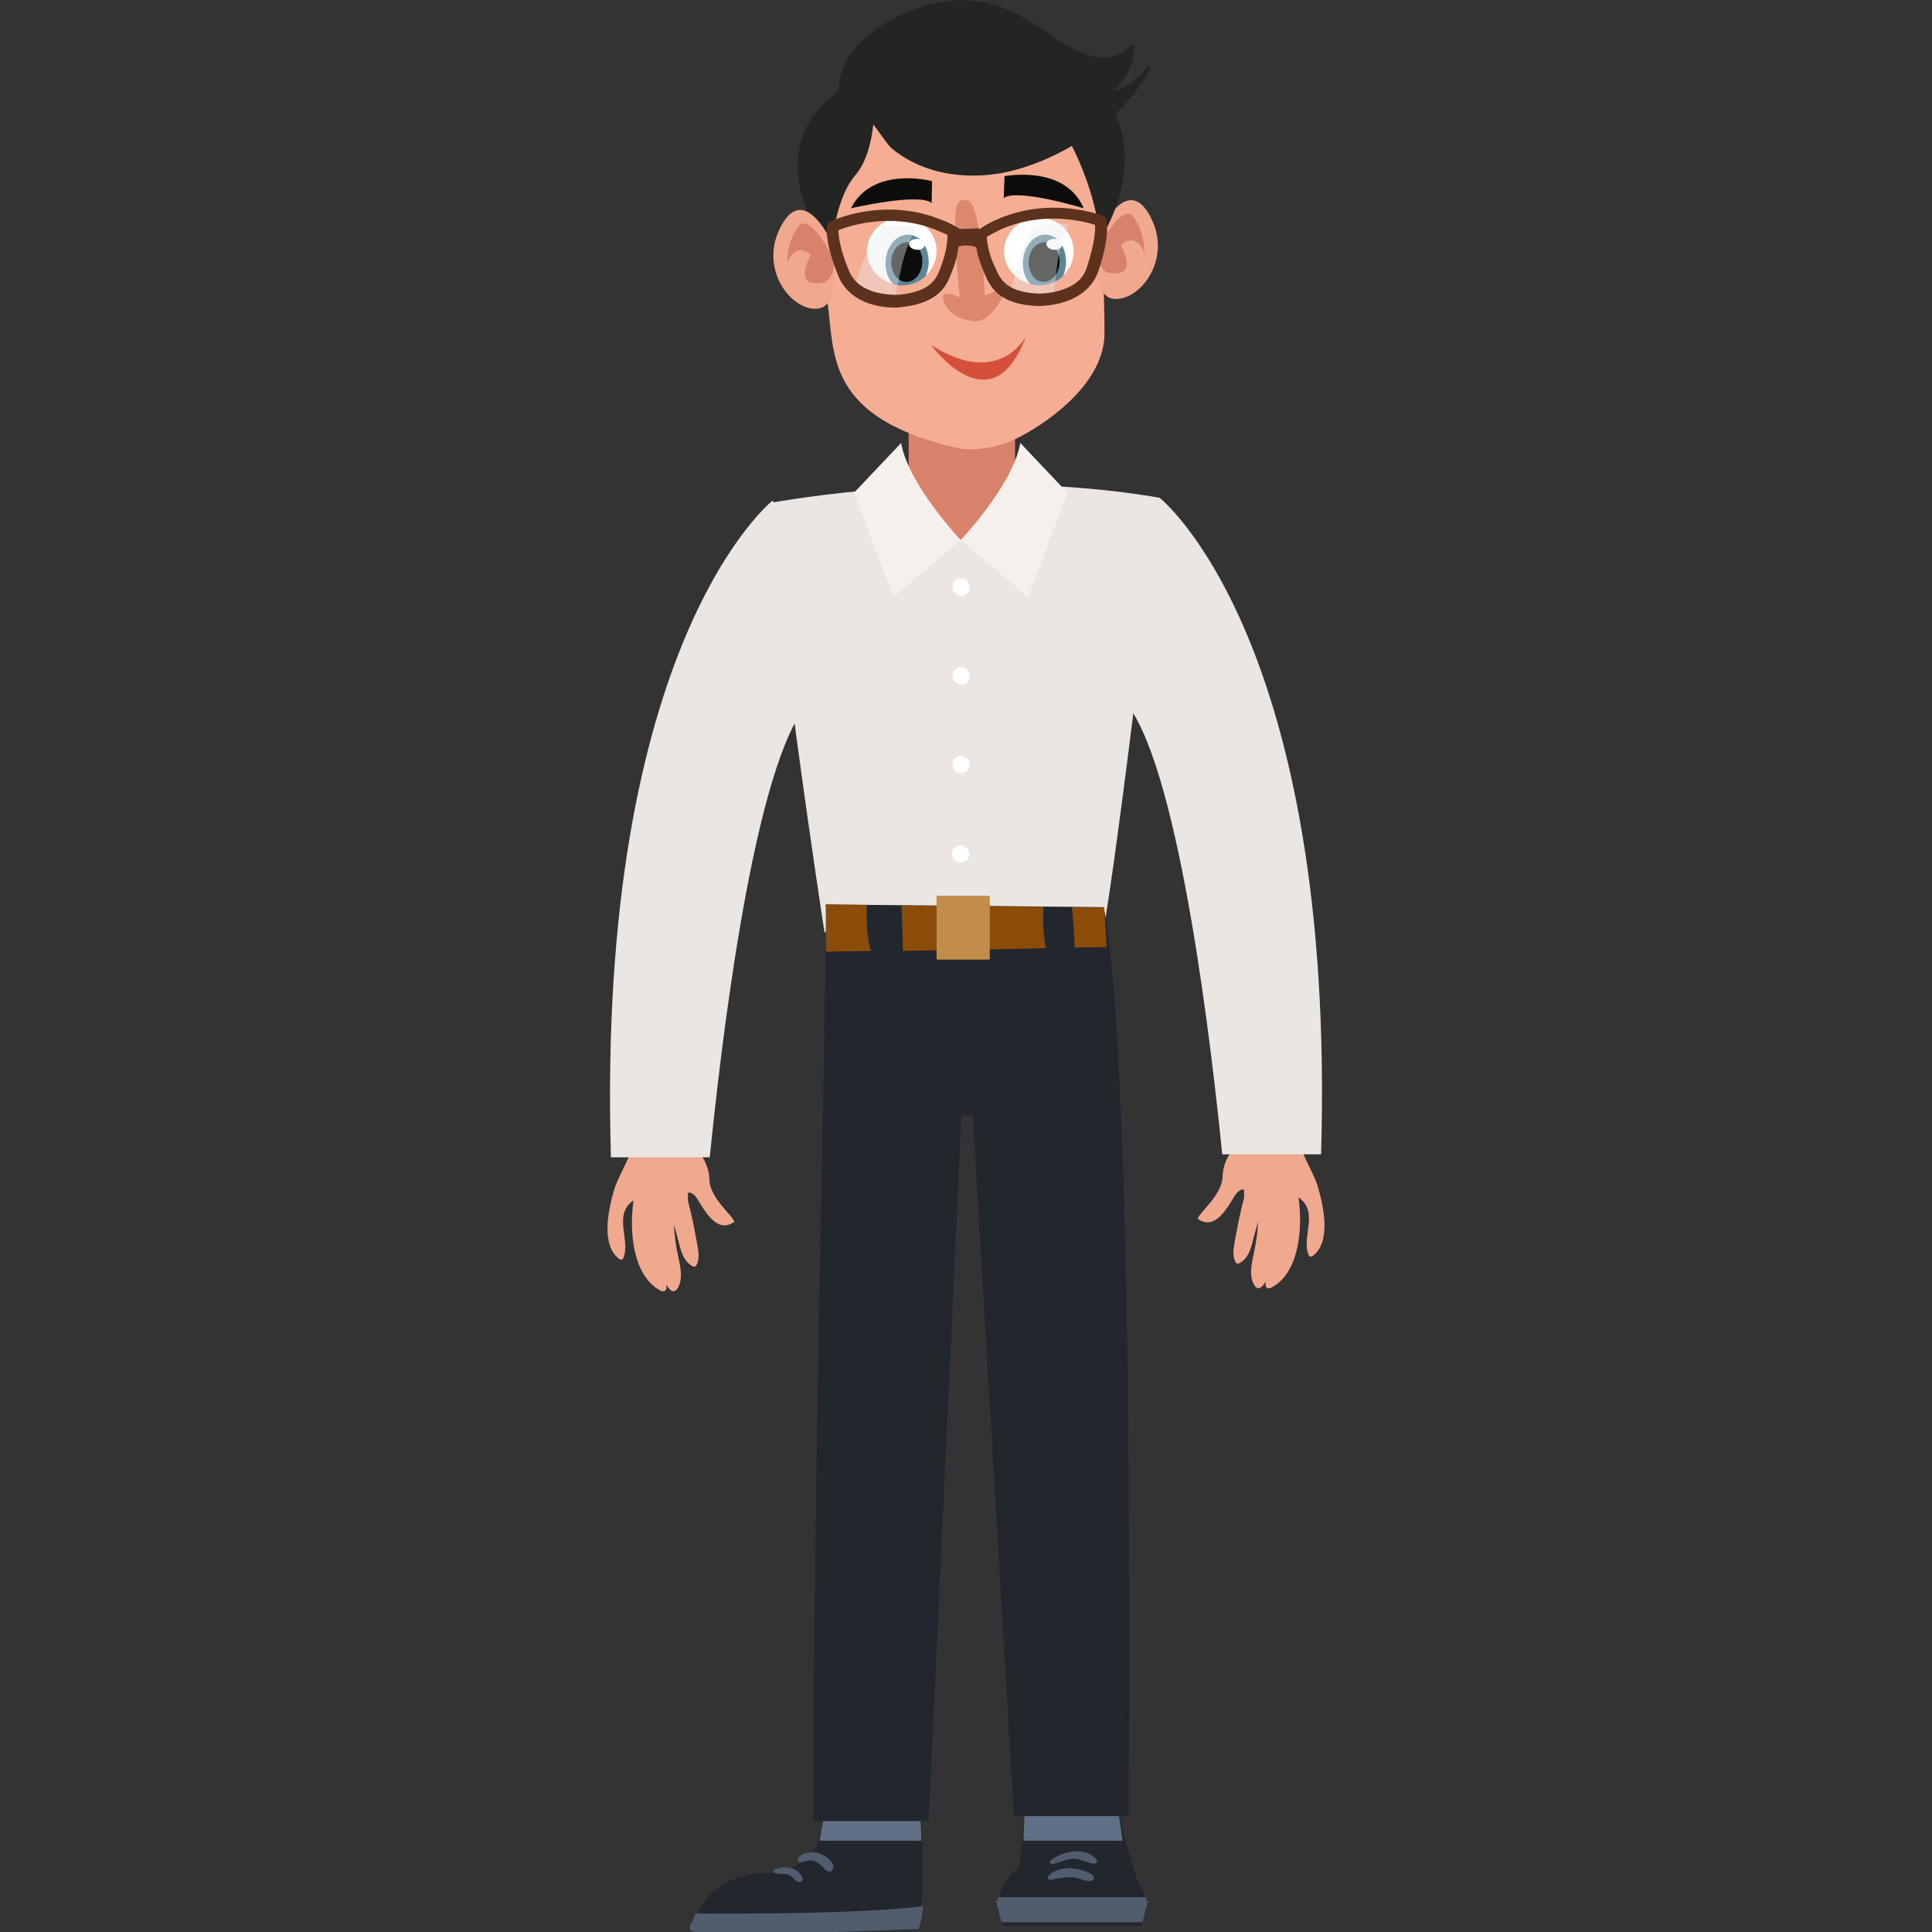 <svg aria-hidden="true" focusable="false" role="img" xmlns="http://www.w3.org/2000/svg" viewBox="0 0 512 512">
<rect x="0" y="0" width="512" height="512" fill="#333333" stroke="none"/>
<style type="text/css">
	.st0{fill:#EBE6E2;}
	.st1{fill:#D8826C;}
	.st2{fill:#FFFFFF;}
	.st3{fill:#F5F0EB;}
	.st4{fill:#F5AE94;}
	.st5{fill:#DD876C;}
	.st6{fill:#0D0D0C;}
	.st7{fill:#5C8696;}
	.st8{fill:#242422;}
	.st9{fill:#F0A98F;}
	.st10{opacity:0.4;fill:#EAECED;}
	.st11{fill:#5C311E;}
	.st12{fill:#D5503B;}
	.st13{fill:#22272E;}
	.st14{fill:#617085;}
	.st15{fill:#515D6E;stroke:#515D6E;stroke-miterlimit:10;}
	.st16{fill:#515D6E;}
	.st17{fill:#8C4C09;}
	.st18{fill:#C28C4B;}
</style>
<g>
	<g>
		<path class="st0" d="M204.6,133.2c0,0,52.6-9.9,102.7-1.3c0,0-11.2,95.4-15.1,115.8c0,0-39.5,9.9-73.7-0.7
			C218.4,247,204,151.6,204.6,133.2z"/>
		<path class="st1" d="M269,127.1c0,8.8-5.3,15.9-14.1,15.9l0,0c-8.7,0-14.1-7.1-14.1-15.9V107c0-8.8,5.3-15.9,14.1-15.9l0,0
			c8.7,0,14.1,7.1,14.1,15.9V127.1z"/>
		<g>
			<path class="st2" d="M257,155.6c0,1.2-1,2.3-2.3,2.3c-1.3,0-2.3-1-2.3-2.3c0-1.3,1-2.3,2.3-2.3C256,153.3,257,154.3,257,155.6z"
				/>
			<path class="st2" d="M257,179.1c0,1.3-1,2.3-2.3,2.3c-1.3,0-2.3-1-2.3-2.3c0-1.2,1-2.3,2.3-2.3C256,176.9,257,177.9,257,179.1z"
				/>
			<path class="st2" d="M256.9,226.3c0,1.3-1,2.3-2.3,2.3c-1.3,0-2.3-1-2.3-2.3c0-1.3,1-2.3,2.3-2.3
				C255.9,224.1,256.9,225.1,256.9,226.3z"/>
			<path class="st2" d="M257,202.6c0,1.3-1,2.3-2.3,2.3c-1.3,0-2.3-1-2.3-2.3c0-1.3,1-2.3,2.3-2.3C256,200.4,257,201.4,257,202.6z"
				/>
		</g>
		<g>
			<path class="st3" d="M238.8,117.4l-12.5,13.2l10.5,27.6l17.8-15.1C254.6,143.1,240.8,128.6,238.8,117.4z"/>
			<path class="st3" d="M270.4,117.4l12.5,13.2l-10.5,27.6l-17.8-15.1C254.6,143.1,268.4,128.6,270.4,117.4z"/>
		</g>
	</g>
	<g>
		<g>
			<path class="st4" d="M292.7,88.2c0.1,12.5-13.3,22.7-22.1,27.4c-8.9,4.8-16.6,3.2-16.6,3.2c-35.2-8-32.8-24.8-34.7-38.7
				c-1-6.8-1.9-19.6,1.1-35.4c0.4-2.1,1.1-4.1,1.9-5.9c5.5-11.4,18.4-15.8,18.4-15.8c7.7-2.7,16.5-3.3,24.5-1.8
				c11.6,2.1,20.6,8.1,23.6,19.9c0.9,3.8,1.5,7.7,1.9,11.6c1,8,1.5,16.1,1.8,24.2C292.6,80.7,292.7,84.4,292.7,88.2z"/>
		</g>
		<path class="st5" d="M255.7,53.2c0,0-2.7-2.4-2.6,6.8c0.1,9.2,1.3,18.8,1.3,18.8s-6.3-3.1-4,1.8c1.3,2.7,4,3.9,6.7,4.4
			c2.4,0.5,4.1-0.4,5.6-2.1c0.7-0.7,4.2-4.8,2.9-5.9c-0.6-0.5-3.8,1.1-4.6,1.3C260.9,78.3,260.1,50.8,255.7,53.2z"/>
		<path class="st6" d="M266.2,46.7c0,0,16-3.2,21,8.5c0,0-17.8-5.4-21.2-2.7L266.2,46.7z"/>
		<path class="st6" d="M247,48c0,0-15.7-4.2-21.5,7.2c0,0,18.1-4.2,21.4-1.4L247,48z"/>
		<g>
			<path class="st2" d="M281.6,73.1c-1.5,1.4-3.5,2.3-5.7,2.4c-1,0.1-2,0-2.9-0.3c-3.7-0.9-6.6-4.1-6.9-8c-0.3-4.9,3.5-9.2,8.6-9.5
				c5.1-0.3,9.4,3.3,9.8,8.2C284.7,68.8,283.6,71.4,281.6,73.1z"/>
			<g>
				<path class="st7" d="M282.5,70c-0.1,1.1-0.4,2.2-0.8,3.2c-1.5,1.4-3.5,2.3-5.7,2.4c-1,0.1-2,0-2.9-0.3c-1.4-1.4-2.2-3.7-2-6.2
					c0.3-4.1,3.1-7.2,6.3-6.9c1.1,0.1,2.1,0.6,2.9,1.3c0.5,0.4,0.9,1,1.2,1.6C282.2,66.4,282.6,68.1,282.5,70z"/>
				<path class="st6" d="M280.8,69.8c-0.2,2.9-2.2,5.1-4.5,4.9c-2.3-0.2-3.9-2.7-3.7-5.6c0.2-2.9,2.2-5.1,4.5-4.9
					C279.4,64.5,281,66.9,280.8,69.8z"/>
				<path class="st2" d="M281.5,64.9c-0.1,0.8-1.1,1.4-2.2,1.3c-1.2-0.1-2-0.8-2-1.6c0.1-0.8,1-1.3,2.2-1.3
					C280.6,63.4,281.5,64.1,281.5,64.9z"/>
			</g>
		</g>
		<g>
			<path class="st2" d="M245.3,73.1c-1.5,1.4-3.5,2.3-5.7,2.4c-1,0.1-2,0-2.9-0.3c-3.7-0.9-6.6-4.1-6.9-8c-0.3-4.9,3.5-9.2,8.6-9.5
				c5.1-0.3,9.4,3.3,9.8,8.2C248.3,68.8,247.2,71.4,245.3,73.1z"/>
			<g>
				<path class="st7" d="M246.1,70c-0.1,1.1-0.4,2.2-0.8,3.2c-1.5,1.4-3.5,2.3-5.7,2.4c-1,0.1-2,0-2.9-0.3c-1.4-1.4-2.2-3.7-2-6.2
					c0.3-4.1,3.1-7.2,6.3-6.9c1.1,0.1,2.1,0.6,2.9,1.3c0.5,0.4,0.9,1,1.2,1.6C245.8,66.4,246.2,68.1,246.1,70z"/>
				<path class="st6" d="M244.4,69.8c-0.2,2.9-2.2,5.1-4.5,4.9c-2.2-0.2-3.9-2.7-3.7-5.6c0.2-2.9,2.2-5.1,4.5-4.9
					C243,64.5,244.7,66.9,244.4,69.8z"/>
				<path class="st2" d="M245.1,64.9c-0.1,0.8-1,1.4-2.2,1.3c-1.2-0.1-2-0.8-2-1.6c0.1-0.8,1.1-1.3,2.2-1.3
					C244.2,63.4,245.1,64.1,245.1,64.9z"/>
			</g>
		</g>
		<path class="st8" d="M304.2,17.6c-2.1,2.9-5.5,5.7-9.1,6.5c3-3.2,5.9-7.5,5.4-11.9c0-0.2-0.3-0.4-0.5-0.3
			c-0.6,0.3-1.1,0.8-1.6,1.3c-2.7,2.5-7.2,2.4-10.5,1.2c-5.8-2.1-10.5-6.1-15.7-9.2c-5.7-3.4-12-5.4-18.7-5.1
			c-3.6,0.2-7.1,0.9-10.5,2.1c-8.3,3-18.1,8.9-20.3,18.1c-0.3,1.3-0.4,2.6-0.4,3.9c0,0.8,0.7,3.3,0.4,3.9c-0.2,0.3,0.2,0.7,0.4,0.5
			c0.1,0,0.3-0.1,0.3-0.2c0.1-0.2,0.1-0.2,0.1-0.3c3.9-3.2,10.4,9.2,12.8,11.2c9.1,7.6,22.1,8.7,32.9,5.7
			c12.1-3.3,25.5-11.7,32.5-21.8c1.2-1.7,2.3-3.3,3.1-5.2C304.9,17.5,304.4,17.3,304.2,17.6z"/>
		<g>
			<g>
				<path class="st9" d="M291.2,62c0,0,7.7-17.4,14.1-3.7c5.1,10.9-3.4,21.6-10.2,20.9C288.3,78.4,291.2,62,291.2,62z"/>
				<path class="st1" d="M291.7,64.7c0,0,5.7-11.2,8.7-7.2c3,4,2.9,9.5,2.9,9.5s-2.1-5.8-6.3-2c0,0,5.5,9.1-3.7,7.2
					C293.3,72.3,289.3,69.7,291.7,64.7z"/>
			</g>
		</g>
		<path class="st8" d="M231.7,25.2c0,0,0.9,14.3-5,21.2c-5.9,6.9-6.5,21-6.5,21s-21.7-27.7,3-43.8C223.1,23.5,228.1,21.6,231.7,25.2
			z"/>
		<path class="st8" d="M279.4,30.8c0,0,10,13.4,12.2,32.6c0,0,14.1-21.1,0.7-38.8C292.2,24.5,277.4,18.3,279.4,30.8z"/>
		<g>
			<g>
				<path class="st9" d="M220.6,64.6c0,0-7.7-17.4-14.1-3.7c-5.1,10.9,3.4,21.6,10.2,20.9C223.6,81.1,220.6,64.6,220.6,64.6z"/>
				<path class="st1" d="M220.2,67.3c0,0-5.7-11.2-8.7-7.2c-3,4-2.9,9.5-2.9,9.5s2.1-5.8,6.3-2c0,0-5.5,9.1,3.7,7.2
					C218.5,74.9,222.6,72.4,220.2,67.3z"/>
			</g>
		</g>
		<g>
			<g>
				<path class="st10" d="M243.1,60.2c-3.2-0.5-6.4-0.6-9.4-0.5c-1.9,3.2-3.7,6.5-5.1,10c-1,2.5-2,5.2-2.5,7.9
					c3,2.7,6.9,3.6,10.8,3.6C238.2,74,239.2,66.1,243.1,60.2z"/>
				<path class="st10" d="M283.3,59.4c-3.3-0.2-6.5,0-9.4,0.4c-1.6,3.4-3.1,6.9-4.2,10.4c-0.8,2.6-1.5,5.3-1.8,8.1
					c3.2,2.4,7.2,2.9,11.1,2.5C279.8,73.7,280,65.7,283.3,59.4z"/>
			</g>
			<path class="st11" d="M291.1,71.8c3.1-9.2,2.2-13.1,2.1-13.6l-0.2-0.7l-0.7-0.3c-0.6-0.2-14-5.4-28.4,1.1c-1.6,0.7-3,1.5-4.4,2.5
				l0-0.3l-5.3,0.2l-0.1-0.2l-0.7-0.4c-1.5-0.9-3.2-1.6-4.8-2.2c-14.8-5.6-28,0.5-28.5,0.8l-0.7,0.3l-0.2,0.8
				c-0.1,0.4-0.7,4.4,3,13.4c1.3,3.2,3.9,5.6,7.5,7c4.4,1.7,8.9,1.3,9.1,1.2c10.5-1.1,12.3-6.2,13.5-9.5c0.1-0.2,0.1-0.4,0.2-0.5
				c0.9-2.3,1.3-4.3,1.5-6c1-0.4,2.6-0.6,4.7,0.1c0.3,1.7,0.9,4,2,6.5c0.1,0.2,0.2,0.3,0.2,0.5c1.4,3.3,3.6,8.2,14.1,8.6
				c0.2,0,4.7,0.1,9-1.8C287.6,77.6,290,75.1,291.1,71.8z M238.4,78.1c0,0-4,0.3-7.7-1.1c-2.8-1-4.7-2.8-5.7-5.2
				c-2.5-6-2.8-9.4-2.8-10.8c3-1.2,13.7-4.7,25.3-0.3c1.2,0.5,2.5,1,3.6,1.6c0,1.3-0.2,4.1-1.5,7.7c-0.1,0.2-0.1,0.4-0.2,0.6
				C248.2,73.7,247,77.2,238.4,78.1z M282.8,76.3c-3.6,1.6-7.6,1.5-7.6,1.5c-8.6-0.4-10.1-3.8-11.4-6.8c-0.1-0.2-0.2-0.4-0.3-0.6
				c-1.6-3.5-1.9-6.3-2-7.6c1.1-0.7,2.3-1.3,3.5-1.9c11.3-5.1,22.2-2.3,25.2-1.3c0.1,1.4-0.1,4.9-2.1,11
				C287.4,73.2,285.6,75.1,282.8,76.3z"/>
		</g>
		<path class="st12" d="M246.7,91.4c0,0,16.1,22.2,25.2-2.3C271.9,89,265,103.1,246.7,91.4z"/>
	</g>
	<g>
		<g>
			<g>
				<g>
					<g>
						<path class="st13" d="M303.1,503.6l-34.9-4c1.7-2.7,2.5-8.9,2.9-14.8c0.6-8.2,0.4-16.8,0.4-16.8s23-5.6,23,0
							c0,2.8,1.3,10.7,2.9,16.8C300,494.3,303.1,503.6,303.1,503.6z"/>
						<path class="st13" d="M303.8,506.1c0,0.2,0-0.5,0-0.3c-0.1,1.9-0.6,1.7-1.4,4.6h-36.6c-0.9-2.8-1.3-2.7-1.4-4.6
							c0-0.2,0,0.1,0-0.1c0-8.7,8.8-15.6,19.7-15.6C295,490.1,303.8,497.4,303.8,506.1z"/>
					</g>
					<path class="st14" d="M271.2,487.8c0.6-11.3,0.4-19.7,0.4-19.7s23-5.6,23,0c0,2.8,1.3,8.4,2.9,19.7H271.2z"/>
				</g>
				<path class="st15" d="M303.8,503.3c-0.1,0-0.6,2.8-1.4,5.6h-36.6c-0.9-2.8-1.3-5.6-1.4-5.6H303.8z"/>
			</g>
			<path class="st16" d="M290.7,493c-2.7-3.8-9.2-2.5-12.3,0.1c-0.5,0.4,0,1,0.5,0.9c1.9-0.3,3.4-1.3,5.4-1.4
				c2.1-0.1,3.8,1.2,5.8,1.3C290.6,493.9,290.9,493.3,290.7,493z"/>
			<path class="st16" d="M289.5,496.9c-3-2.1-9-2.8-11.7,0.3c-0.4,0.4,0,1.1,0.6,1c1.8-0.5,3.9-0.7,5.7-0.7c1.9,0,3.4,1.3,5.2,0.9
				C290.1,498.1,290.1,497.2,289.5,496.9z"/>
		</g>
		<g>
			<g>
				<g>
					<path class="st13" d="M244.1,505.7c-0.2,2.1-0.6,3.8-1,5c0,0-55.6,2.4-59.5,0.6c-0.6-0.3-0.4-0.9,0.3-1.6
						c0.2-0.6,0.4-1.3,0.7-2.1c1.9-4.7,7.3-12.1,22.3-11.2c2.6-1.3,4.8-2.4,6.1-3.1c1.9-1,3.3-3.6,4.3-6.8
						c2.2-6.9,2.6-16.7,2.2-18.7l23.6,0.3c0,0,0.8,8.7,1.2,18.4C244.6,493.3,244.6,500.6,244.1,505.7z"/>
					<path class="st14" d="M217.2,487.8c2.2-11.3,2.6-17.3,2.2-19.3l23.6,0.6c0,0,0.8,7.5,1.2,18.7H217.2z"/>
				</g>
				<path class="st15" d="M244.1,505.7c-0.2,2.1-0.6,3.8-1,5c0,0-55.6,2.4-59.5,0.6c-0.6-0.3-0.4-0.9,0.3-1.6
					c0.2-0.6,0.4-1.3,0.7-2.1C194.2,507.7,229.1,507.7,244.1,505.7z"/>
			</g>
			<path class="st16" d="M212.7,497.7c-0.9-2.7-5.2-3.7-7.6-2.1c-0.2,0.2-0.3,0.5,0,0.6c1,0.6,2.3,0.3,3.4,0.5
				c1.2,0.2,1.7,1.2,2.6,1.8C211.8,499.1,213,498.6,212.7,497.7z"/>
			<path class="st16" d="M220.8,494.3c-0.7-1.8-2.9-3.2-5-3.4c-1.5-0.1-4.7,0.4-4.3,2.3c0,0.2,0.2,0.3,0.4,0.3
				c1,0.1,1.8-0.5,2.8-0.5c1.1,0,2.3,0.7,3,1.4c0.7,0.7,1,1.4,2.1,1.6C220.7,496,221,494.8,220.8,494.3z"/>
		</g>
		<g>
			<path class="st13" d="M215.6,482.6h30.5l8.7-187.1c1,0.1,2,0.2,3,0.2l10.9,185.6h30.4c0.2-23.4,1.4-200.2-6.6-240.9l-73.7-0.7
				C219.6,241.7,215.1,409.4,215.6,482.6z"/>
			<path class="st17" d="M284.8,251.1l8.5-0.1l-0.7-10.5l-8.5-0.1C284.4,243.9,284.7,247.5,284.8,251.1z"/>
			<path class="st17" d="M276.5,240.3l-37.6-0.3c0.1,4,0.3,8,0.4,12l37.9-0.7C276.4,247.8,276.4,244,276.5,240.3z"/>
			<path class="st17" d="M229.7,239.8l-10.8-0.1v12.5l11.9-0.2C229.7,248.4,229.6,243.9,229.7,239.8z"/>
			<rect x="248.2" y="237.4" class="st18" width="14.1" height="16.9"/>
		</g>
	</g>
	<g>
		<path class="st9" d="M343.9,301.1c-0.2-1.1-0.3-2.3-0.4-3.4l-12.6-2c-0.2,1.8-0.3,3.7-0.5,5.5c-2.6,1.7-6.3,5.5-6.4,10.6
			c-0.1,4.9-6.2,9.5-6.6,11.2c4,2.8,6.9-1.2,9.5-5.6c1.2-2,2.1-2.3,2.8-2.1c0,1.1,0,1.8,0,1.9c0,0.2,0,0.4-0.1,0.6
			c-1,3.7-1.7,7.5-2.4,11.3c-0.3,1.9-0.7,3.7,0.3,5.5c0.2,0.3,0.6,0.4,0.9,0.2c2.5-1.3,3.2-4.2,3.8-6.7c0.4-1.5,0.8-3,1.2-4.4
			c-0.1,2.8-0.5,5.6-1.1,8.3c-0.5,2.5-1.3,5.5-0.2,8c1.1,2.4,2.3,1.3,3.3-0.3c0,0.3,0,0.6,0,0.9c0,0.7,0.8,1,1.4,0.7
			c7.6-3.8,8.5-16.1,7.3-24c5.6,3.9,0.7,10.5,2.7,15.3c0.1,0.3,0.6,0.6,1,0.3c5.3-3.8,2.8-14,1.2-19.2
			C347.5,309.7,344.6,305.3,343.9,301.1z"/>
		<path class="st0" d="M350.1,305.9c4-136.9-42.8-174-42.8-174c-9.7,9.8-8.3,55.1-8.3,55.1c13.9,19,22.2,91.9,24.9,118.9H350.1z"/>
	</g>
	<g>
		<path class="st9" d="M168.1,301.9c0.2-1.1,0.3-2.3,0.4-3.4l12.6-2c0.2,1.8,0.3,3.7,0.5,5.5c2.6,1.7,6.3,5.5,6.4,10.6
			c0.1,4.9,6.2,9.5,6.6,11.2c-4,2.8-6.9-1.2-9.5-5.6c-1.2-2-2.1-2.3-2.8-2.1c0,1.1,0,1.8,0,1.9c0,0.2,0,0.4,0.1,0.6
			c1,3.7,1.7,7.5,2.4,11.3c0.3,1.9,0.7,3.7-0.3,5.5c-0.2,0.3-0.6,0.4-0.9,0.2c-2.5-1.3-3.2-4.2-3.8-6.7c-0.4-1.5-0.8-3-1.2-4.4
			c0.1,2.8,0.5,5.6,1.1,8.3c0.5,2.5,1.3,5.5,0.2,8c-1.1,2.4-2.3,1.3-3.3-0.3c0,0.3,0,0.6,0,0.9c0,0.7-0.8,1-1.4,0.7
			c-7.6-3.8-8.5-16.1-7.3-24c-5.6,3.9-0.7,10.5-2.7,15.3c-0.1,0.3-0.6,0.6-1,0.3c-5.3-3.8-2.8-14-1.2-19.2
			C164.5,310.6,167.4,306.1,168.1,301.9z"/>
		<path class="st0" d="M161.9,306.7c-4-136.9,42.8-174,42.8-174c9.7,9.8,8.3,55.1,8.3,55.1c-13.9,19-22.2,91.9-24.9,118.9H161.9z"/>
	</g>
</g>
</svg>
